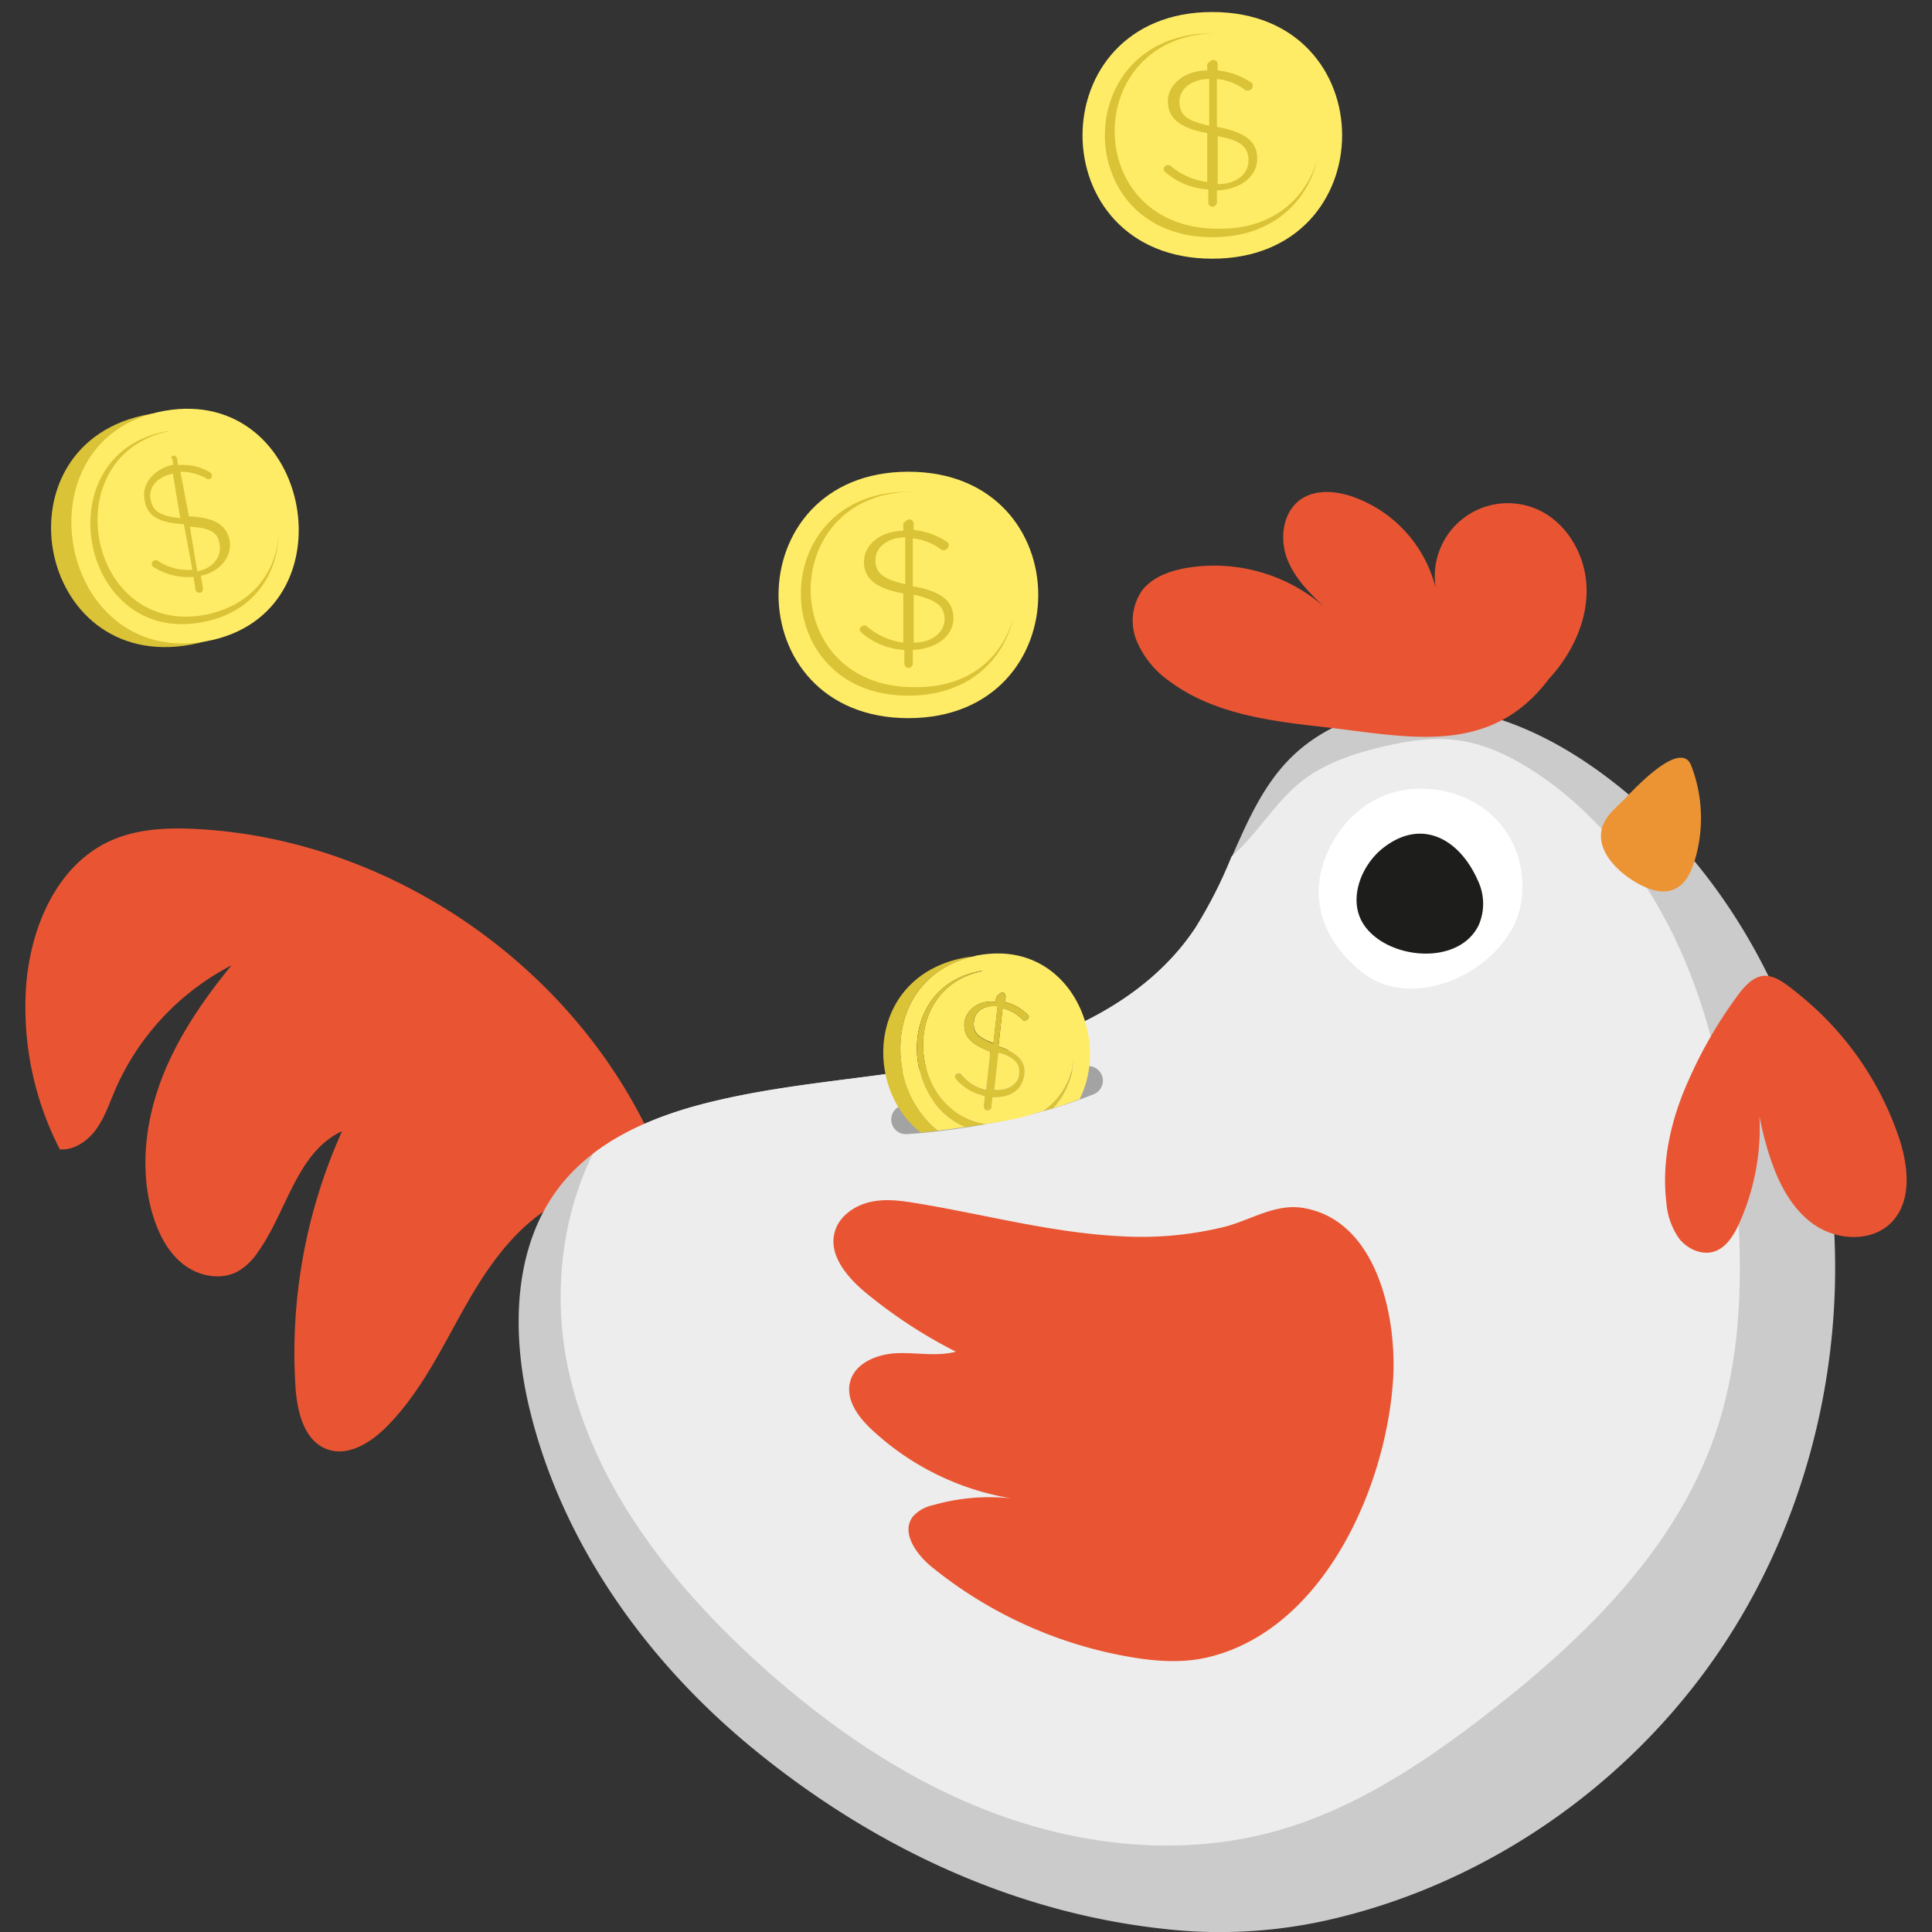 <svg id="Layer_1" data-name="Layer 1" xmlns="http://www.w3.org/2000/svg" viewBox="0 0 380.89 380.89"><rect x="0" y="0" width="380.89" height="380.89" fill="#333333" stroke="none"/><defs><style>.cls-1{fill:#e95533;}.cls-2{fill:#cccbcb;}.cls-3{fill:#ededed;}.cls-4{fill:#ec9433;}.cls-5{fill:#fff;}.cls-6{fill:#1d1d1b;}.cls-7{fill:#a3a3a3;}.cls-8{fill:#ffec66;}.cls-9{fill:#dbc337;}</style></defs><title>Icon</title><path class="cls-1" d="M133.51,231.6c-1.52.38-2.62-1.4-3.21-2.85-14.78-36.56-51.77-63.06-91.14-65.29-5.89-.34-12-.13-17.38,2.3-10.8,4.88-16,17.58-16.68,29.43a61.15,61.15,0,0,0,6.7,31.41c2.83.19,5.47-1.64,7.14-3.94s2.58-5,3.7-7.66a50.26,50.26,0,0,1,23-24.69c-5.72,7-10.9,14.57-14,23s-4.11,18-1.4,26.58c1.13,3.62,3,7.14,6,9.44s7.34,3.13,10.67,1.31a12.37,12.37,0,0,0,4-3.89c5.67-8,7.62-19.61,16.53-23.74a106.25,106.25,0,0,0-9.19,50.34c.31,4.93,1.69,10.79,6.36,12.41,4,1.4,8.35-1.27,11.4-4.28,6.47-6.4,10.59-14.73,15-22.67s9.62-15.91,17.34-20.72,18.66-5.61,25.47.44"/><path class="cls-2" d="M104.53,278.3c6.4,25.9,22.64,48.75,43.16,65.8,23.37,19.39,51.2,32.75,81.27,36.12a97,97,0,0,0,32-1.5c32-7,60.74-27.09,78.8-54.38s25.34-61.38,20.65-93.76c-4.36-30.1-19.4-59.17-43.72-77.44-9.13-6.86-19.7-12.23-31-13.52s-23.54,1.92-31.52,10.09c-5.23,5.35-8.25,12.24-11.29,19.16A90.15,90.15,0,0,1,235.62,183c-9.69,14.58-27,22.23-44.14,25.92s-34.81,4.21-51.79,8.44c-8.09,2-16.24,5.07-22.79,10.1A35.7,35.7,0,0,0,111,233.1C100.93,245.27,100.73,263,104.53,278.3Z"/><path class="cls-3" d="M112.32,271.21c5.21,22.09,19.88,40.85,36.62,56.16,13.85,12.65,29.54,23.56,47.11,30.12s37.15,8.54,55.23,3.57c15.61-4.29,29.42-13.47,42.2-23.4,18.75-14.55,36.58-31.94,44.47-54.32,5.44-15.45,5.74-32.25,4.37-48.58-1.32-15.73-4.19-31.47-10.42-46s-16-27.78-29.16-36.47c-4.76-3.14-10-5.71-15.7-6.39-4.88-.6-9.81.22-14.59,1.35-5.62,1.35-11.27,3.2-15.81,6.77-5.32,4.18-8.74,10.42-13.84,14.83A90.15,90.15,0,0,1,235.62,183c-9.69,14.58-27,22.23-44.14,25.92s-34.81,4.21-51.79,8.44c-8.09,2-16.24,5.07-22.79,10.1C110.35,240.64,108.91,256.71,112.32,271.21Z"/><path class="cls-1" d="M305.39,133.81c4.55-4.94,7.67-11.48,7.39-18.2S308.36,102.19,302,100a14.41,14.41,0,0,0-18.94,16,25.66,25.66,0,0,0-16.48-18.11c-3.27-1.1-7.11-1.44-10,.47-3.71,2.46-4.4,7.89-2.75,12s5.05,7.27,8.35,10.27A33.06,33.06,0,0,0,233.74,112c-3.25.59-6.6,1.82-8.61,4.45a10.54,10.54,0,0,0-1,10,18.78,18.78,0,0,0,6.63,8c8.68,6.37,19.93,7.75,30.64,8.93C277.73,145.27,293.84,149.21,305.39,133.81Z"/><path class="cls-4" d="M333.41,150.9A28.84,28.84,0,0,1,334,170c-.69,2.12-1.77,4.32-3.79,5.25s-4.12.42-6-.42c-3.55-1.58-8.3-5.34-8.57-9.61-.22-3.57,2.4-5.41,4.78-7.84C322,155.76,331.33,145.59,333.41,150.9Z"/><path class="cls-5" d="M300.1,173.42a20.93,20.93,0,0,1-.15,4.16c-1.73,12.86-20.65,22.67-31.41,14.1-7.42-5.91-10.86-14.35-6.9-23.46,3.09-7.12,9.35-12.26,17.25-12.69C290.24,154.92,299.44,162.59,300.1,173.42Z"/><path class="cls-6" d="M282.68,164.77c3.6,1.1,6.7,4.32,8.69,8.85a10.58,10.58,0,0,1,.14,8.79c-3.92,8-17.49,6.8-22.35.3-3.64-4.85-1-11.84,3.29-15.35C276,164.48,279.52,163.81,282.68,164.77Z"/><path class="cls-1" d="M220.72,243.71c-13.43-.7-26.53-4.26-39.8-6.46-3.13-.52-6.36-1-9.45-.26s-6.05,2.81-6.9,5.87c-1.3,4.65,2.54,9.07,6.27,12.13a96.29,96.29,0,0,0,17.6,11.49c-3.75,1-7.74.14-11.62.3s-8.31,1.93-9.24,5.71c-.88,3.54,1.71,7,4.38,9.45a53.07,53.07,0,0,0,27.34,13.45A40.37,40.37,0,0,0,184,296.72a7.41,7.41,0,0,0-4.05,2.29c-2.37,3.15.72,7.46,3.78,9.94a84.91,84.91,0,0,0,39.07,17.72c5,.86,10.24,1.25,15.21.09,22.68-5.29,35.16-33.09,36.62-54.56.84-12.35-3.09-31.66-17.74-34.06-5.45-.9-10.28,2.37-15.38,3.7A68.57,68.57,0,0,1,220.72,243.71Z"/><path class="cls-7" d="M178.56,223.6a2.88,2.88,0,0,1-.21-5.75c.19,0,19.47-1.13,35.12-7.47a2.88,2.88,0,0,1,2.16,5.34c-16.56,6.7-36.14,7.83-37,7.88Z"/><path class="cls-1" d="M374.39,224.32c1.85,5.57,2.61,12.43-1.47,16.65-3.9,4-10.86,3.62-15.42.36s-7.13-8.62-8.81-14a64.56,64.56,0,0,1-2.77-14.57,45.88,45.88,0,0,1-3.09,28.55c-1.05,2.28-2.5,4.65-4.88,5.43s-5.25-.47-6.86-2.49a14.1,14.1,0,0,1-2.57-7.22c-1-8.22,1-16.58,4.41-24.14a87.49,87.49,0,0,1,9.92-17c4.4-5.77,7.24-3.62,12.34.59A61.5,61.5,0,0,1,374.39,224.32Z"/><path class="cls-8" d="M239,2.37C204.89,2.37,204.89,51,239,51S273.15,2.37,239,2.37Z"/><path class="cls-9" d="M259.75,31.27c-1.88,8.38-8.79,15.5-20.73,15.5-28.27,0-28.27-40.21,0-40.21h.63c-26.6.42-26.6,38.53.42,38.53C251.16,45.3,257.66,38.81,259.75,31.27Z"/><path class="cls-9" d="M239.23,11.8a.89.89,0,0,1,.84.83v1.26a14.35,14.35,0,0,1,6.49,2.3c.42.21.42.42.42.84a1,1,0,0,1-1,.84.77.77,0,0,1-.63-.21,10.83,10.83,0,0,0-5.44-2.09V25c5.65,1.05,7.95,2.93,7.95,6.28,0,3.56-3.35,6.07-7.95,6.28v2.52c-.21.41-.63.83-1.05.62a.67.67,0,0,1-.63-.62V37.34A14,14,0,0,1,229.81,34c-.21-.21-.42-.42-.42-.63a.9.9,0,0,1,.83-.83.77.77,0,0,1,.63.21A13.72,13.72,0,0,0,238,35.88V26.24c-5.44-1-7.75-2.93-7.75-6.28s3.35-6.07,7.75-6.07V12.63C238.39,12.21,238.81,11.8,239.23,11.8Zm-.84,13V15.57c-3.56,0-5.86,2.09-5.86,4.39C232.53,22.48,233.57,23.73,238.39,24.78Zm1.68,2.09V36.3c3.77,0,6.07-2.1,6.07-4.61s-1.26-4-6.07-4.82Z"/><path class="cls-8" d="M179.09,93c-34.14,0-34.14,48.58,0,48.58S213.22,93,179.09,93Z"/><path class="cls-9" d="M199.82,121.65c-1.89,8.38-8.8,15.5-20.73,15.5-28.27,0-28.27-40.21,0-40.21h.62c-26.59.42-26.59,38.53.42,38.53C191.23,135.68,197.72,129.4,199.82,121.65Z"/><path class="cls-9" d="M179.3,102.38a.9.9,0,0,1,.83.84v1.26a14.27,14.27,0,0,1,6.49,2.3c.42.21.42.42.42.84a1,1,0,0,1-1,.84.77.77,0,0,1-.63-.21,11,11,0,0,0-5.45-2.1v9.43c5.66,1,8,2.93,8,6.28,0,3.56-3.35,6.07-8,6.28v2.72a.89.89,0,0,1-.83.84.9.9,0,0,1-.84-.84v-2.72a14.11,14.11,0,0,1-8.38-3.35c-.21-.21-.42-.42-.42-.63a.9.9,0,0,1,.84-.84.77.77,0,0,1,.63.21,13.62,13.62,0,0,0,7.12,3.15V117c-5.45-1-7.75-2.93-7.75-6.28s3.35-6.07,7.75-6.07v-1.47C178.46,102.8,178.88,102.38,179.3,102.38Zm-.84,12.78v-9.22c-3.56,0-5.87,2.1-5.87,4.4S173.64,114.11,178.46,115.16Zm1.67,2.09v9.43c3.77,0,6.08-2.1,6.08-4.61C186.21,119.76,185,118.3,180.13,117.25Z"/><path class="cls-9" d="M29.47,81.65c-30.78,5.45-22.62,51.1,8.17,45.44S60.25,76,29.47,81.65Z"/><path class="cls-8" d="M32.4,81c-29.32,5.23-21.15,50.67,8.17,45.44S61.72,75.79,32.4,81Z"/><path class="cls-9" d="M55,104.9c-.21,8.16-4.82,15.91-15.29,17.8C15.44,127.09,8.74,89.19,33,85h.42c-22.83,4.61-16.34,40.42,6.91,36.23C50,119.35,54.6,112.44,55,104.9Z"/><path class="cls-9" d="M34.08,89.82c.41,0,.83.21.83.63h0l.21,1.25A10.38,10.38,0,0,1,41.2,93c.41.21.41.42.62.63,0,.42-.21.84-.62.84a.77.77,0,0,1-.63-.21,10.51,10.51,0,0,0-5-1.26l1.68,8.8c5,.21,7.33,1.67,8,4.6.63,3.35-1.88,6.29-5.65,7.12l.42,2.52c0,.41-.21.83-.63.83s-.84-.21-.84-.63h0l-.42-2.51a12.6,12.6,0,0,1-7.74-1.88.77.77,0,0,1-.42-1c.21-.21.42-.42.63-.42a.76.76,0,0,1,.62.21,10.71,10.71,0,0,0,6.7,1.68l-1.67-9c-5-.21-7.33-1.67-7.75-4.81-.63-3.15,1.89-6.08,5.66-6.91l-.21-1.26C33.45,90.45,33.87,90,34.08,89.82Zm1.46,12.36-1.46-8.8c-3.15.63-4.82,2.72-4.4,5s1.67,3.35,5.86,3.77Zm1.89,1.67,1.46,8.8c3.14-.63,4.82-2.94,4.4-5.24-.21-2.3-1.68-3.35-5.86-3.56Z"/><path class="cls-9" d="M181.54,223.29a7.65,7.65,0,0,1,1.48-.15h.12l1.77-.24c-11-8.74-10.55-30.48,7.08-34.35-.55.06-1.09.12-1.66.22C171.12,192.28,170.08,214.37,181.54,223.29Z"/><path class="cls-8" d="M184.91,222.9l5.45-.71c-12.73-5.16-13.84-27.71,3-30.77h.41c-17.09,3.49-14.42,28,.47,30.2,1.88-.29,3.76-.62,5.64-1,1.26-.27,2.51-.6,3.75-1a15.78,15.78,0,0,1,1.53-.44l.56-.17a14,14,0,0,0,6-10.92,15.65,15.65,0,0,1-4.11,10.37l1.83-.54c1.13-.41,2.25-.8,3.38-1.18,6.28-12.4-2.2-31.66-20-28.4-.27,0-.52.13-.78.19C174.36,192.42,173.86,214.16,184.91,222.9Zm11.32-25.38.21-1c.61-.61.81-.82,1.22-.82s.61.41.61.82l-.21,1a9.75,9.75,0,0,1,4.48,2.45c.21.2.41.4.21.61,0,.4-.41.61-.82.61a.69.69,0,0,1-.4-.21,8.13,8.13,0,0,0-3.87-2.23l-.82,7.53c3.87,1.22,5.5,3.05,5.09,5.7-.4,2.85-2.85,4.48-6.31,4.27l-.2,2c0,.41-.41.61-.82.61s-.61-.41-.61-.82l.21-2a10.08,10.08,0,0,1-5.7-3.26.73.73,0,0,1-.21-.61c0-.41.41-.61.82-.61a.74.74,0,0,1,.41.2,8.4,8.4,0,0,0,4.88,3.06l.82-7.53c-3.87-1.43-5.3-3.06-5.09-5.7C190.53,199,193,197.12,196.23,197.52Z"/><path class="cls-8" d="M192,201.39c-.21,2,.61,3.06,3.87,4.28l.81-7.33C194,198.14,192.16,199.36,192,201.39Z"/><path class="cls-8" d="M200.91,211.77c.21-1.83-.61-3.25-4.07-4.27l-.81,7.33C198.68,215,200.71,213.81,200.91,211.77Z"/><path class="cls-9" d="M207.59,218.48a15.65,15.65,0,0,0,4.11-10.37,14,14,0,0,1-6,10.92Z"/><path class="cls-9" d="M190.36,222.19l3.9-.57c-14.89-2.21-17.56-26.71-.47-30.2h-.41C176.52,194.48,177.63,217,190.36,222.19Z"/><path class="cls-9" d="M201.53,201a.7.7,0,0,0,.4.2c.41,0,.82-.2.82-.61.2-.21,0-.41-.21-.61a9.75,9.75,0,0,0-4.48-2.45l.21-1c0-.41-.21-.82-.61-.82s-.61.21-1.22.82l-.21,1c-3.25-.4-5.7,1.43-6.1,4.08-.21,2.64,1.22,4.27,5.09,5.7l-.82,7.53a8.4,8.4,0,0,1-4.88-3.06.74.74,0,0,0-.41-.2c-.41,0-.82.2-.82.61a.73.73,0,0,0,.21.61,10.08,10.08,0,0,0,5.7,3.26l-.21,2c0,.41.21.82.61.82s.82-.2.82-.61l.2-2c3.46.21,5.91-1.42,6.31-4.27.41-2.65-1.22-4.48-5.09-5.7l.82-7.53A8.06,8.06,0,0,1,201.53,201Zm-9.57.4c.2-2,2-3.25,4.68-3l-.81,7.33C192.57,204.45,191.75,203.43,192,201.39Zm4.88,6.11c3.46,1,4.28,2.44,4.07,4.27-.2,2-2.23,3.26-4.88,3.06Z"/></svg>